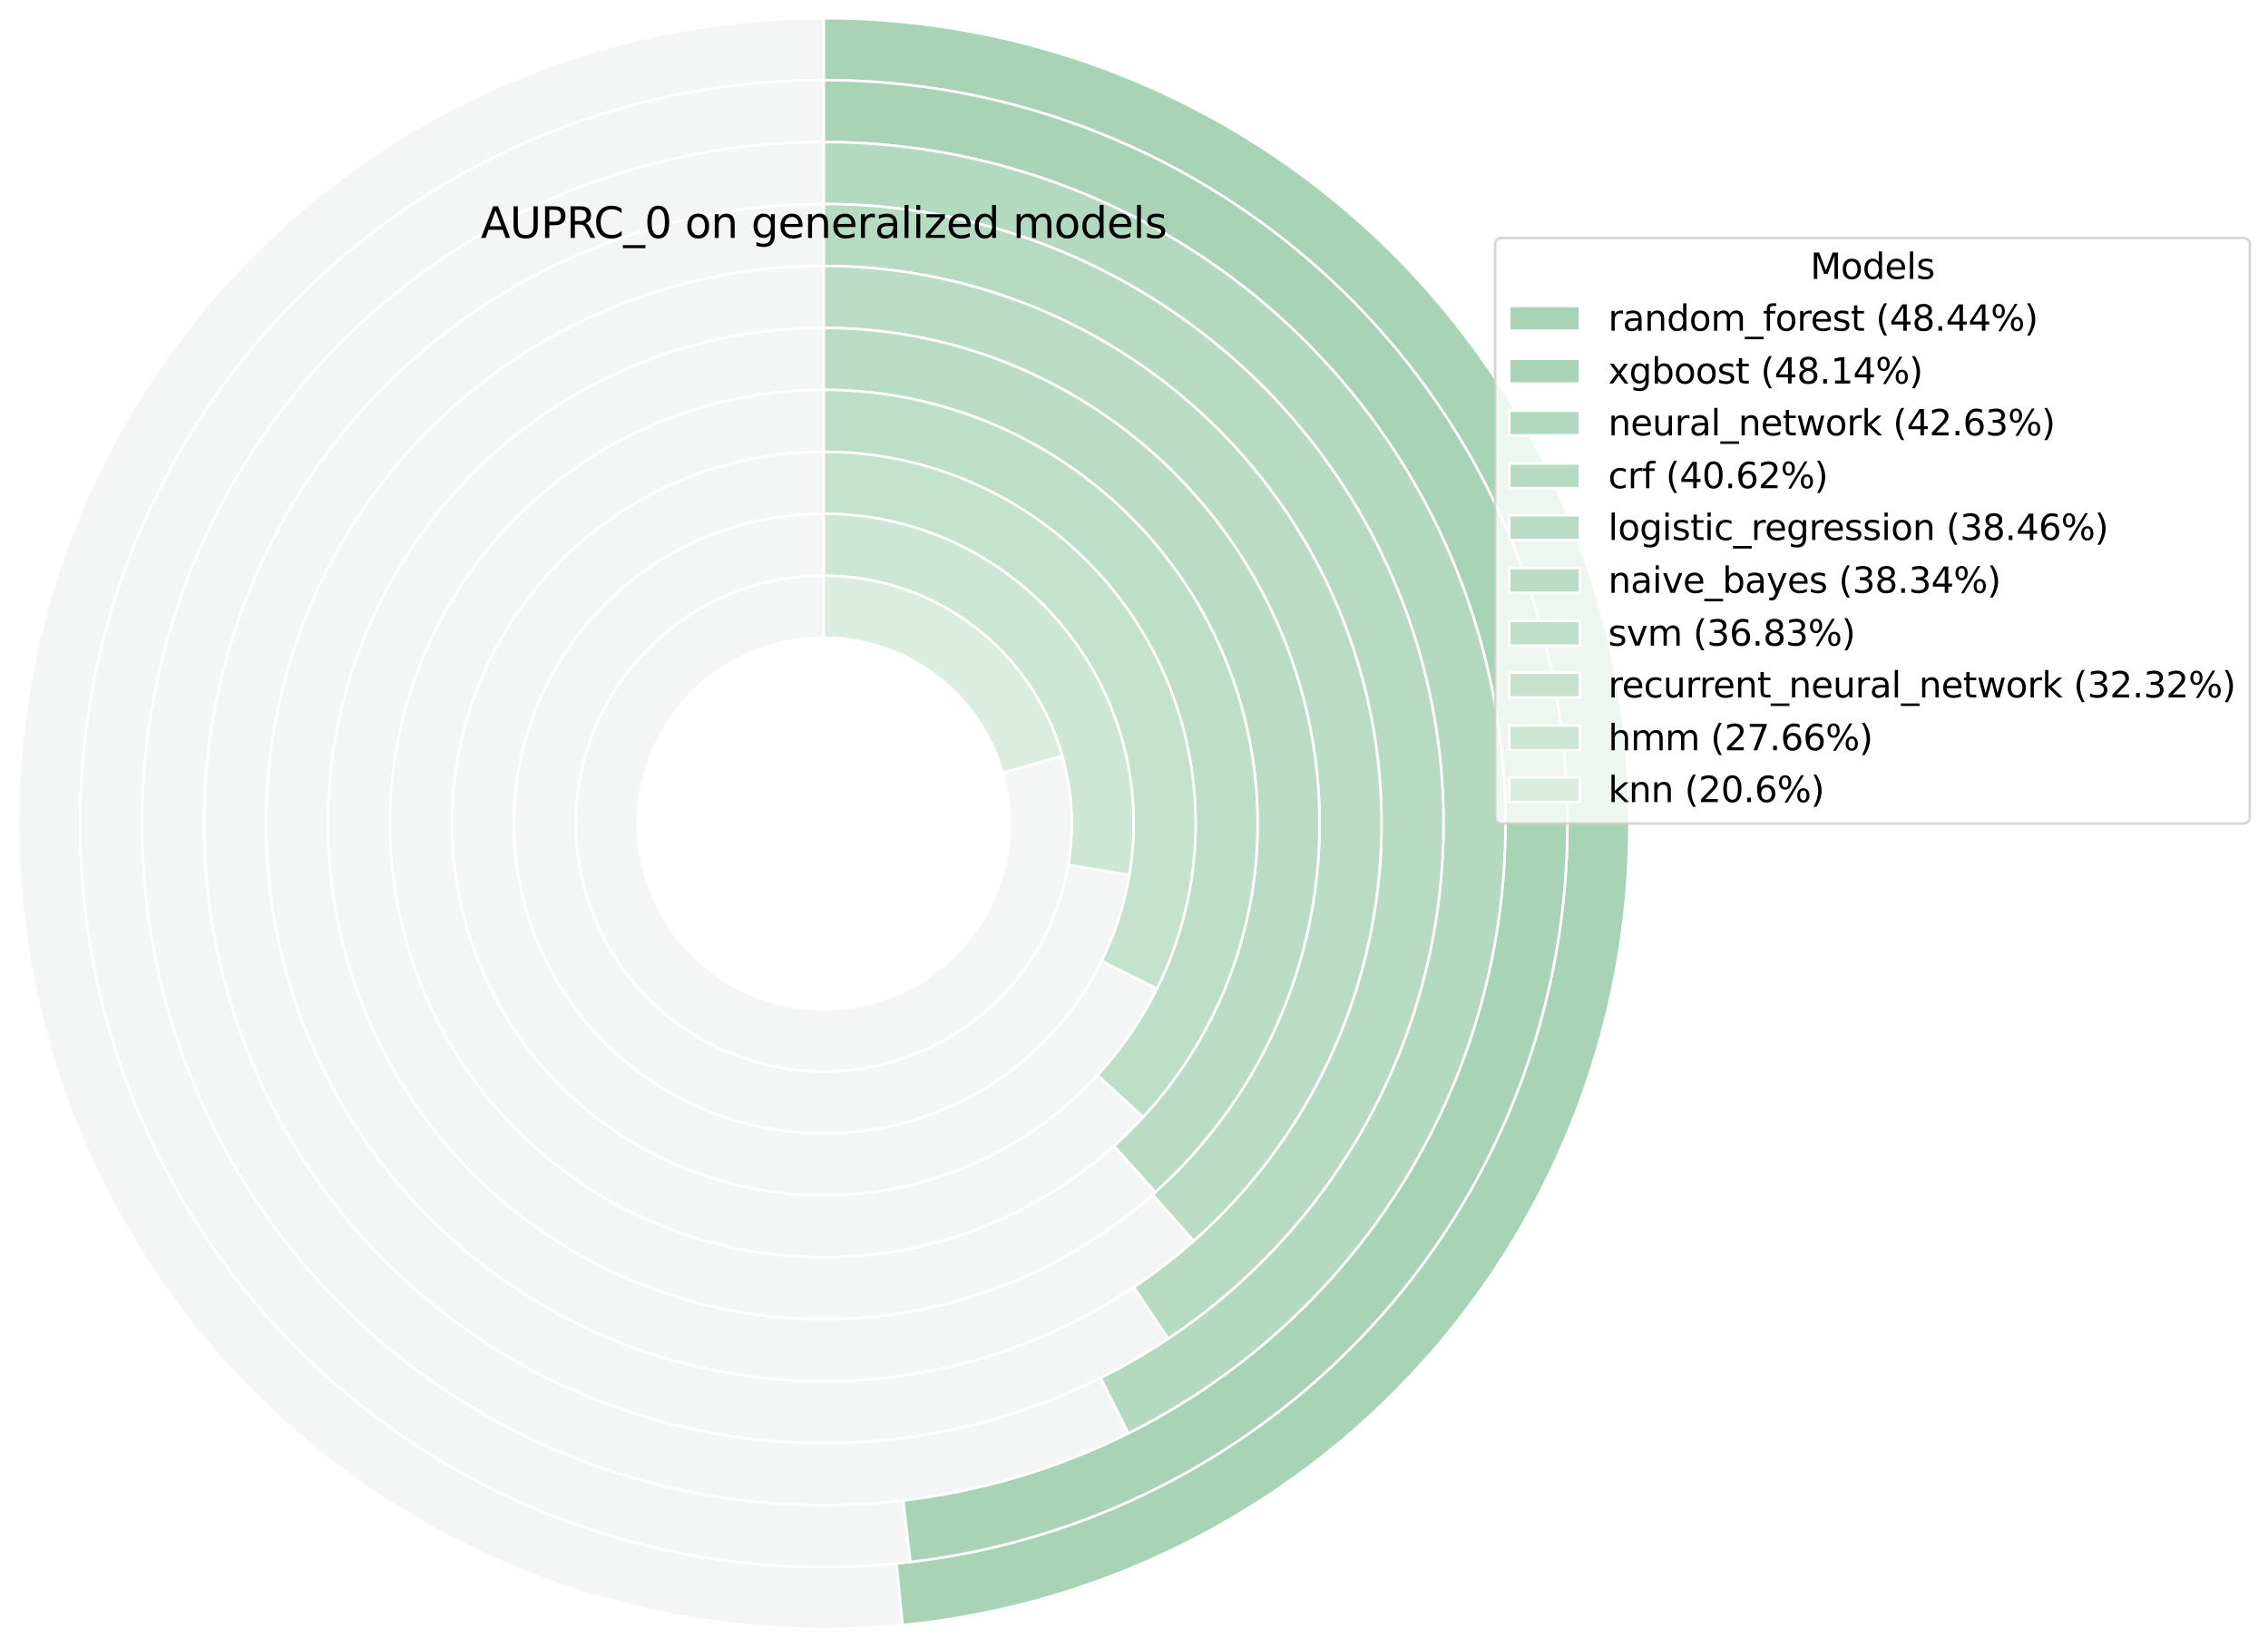 <?xml version="1.0" encoding="utf-8" standalone="no"?>
<!DOCTYPE svg PUBLIC "-//W3C//DTD SVG 1.1//EN"
  "http://www.w3.org/Graphics/SVG/1.1/DTD/svg11.dtd">
<svg xmlns:xlink="http://www.w3.org/1999/xlink" width="898.989pt" height="653.069pt" viewBox="0 0 898.989 653.069" xmlns="http://www.w3.org/2000/svg" version="1.1">
 <defs>
  <style type="text/css">*{stroke-linejoin: round; stroke-linecap: butt}</style>
 </defs>
 <g id="figure_1">
  <g id="patch_1">
   <path d="M 0 653.069 
L 898.989 653.069 
L 898.989 0 
L 0 0 
z
" style="fill: #ffffff"/>
  </g>
  <g id="axes_1">
   <g id="patch_2">
    <path d="M 326.534 7.2 
C 283.283 7.2 240.478 15.987 200.725 33.027 
C 160.971 50.067 125.091 75.008 95.266 106.331 
C 65.441 137.655 42.288 174.714 27.216 215.255 
C 12.144 255.795 5.465 298.979 7.583 342.178 
C 9.702 385.378 20.576 427.7 39.543 466.572 
C 58.51 505.443 85.178 540.058 117.925 568.313 
C 150.673 596.567 188.821 617.877 230.052 630.945 
C 271.282 644.012 314.741 648.569 357.785 644.336 
L 355.381 619.89 
C 315.648 623.797 275.532 619.591 237.473 607.528 
C 199.415 595.466 164.2 575.796 133.972 549.714 
C 103.744 523.633 79.127 491.68 61.619 455.799 
C 44.111 419.918 34.074 380.852 32.118 340.975 
C 30.162 301.098 36.328 261.237 50.241 223.815 
C 64.153 186.393 85.525 152.184 113.056 123.27 
C 140.587 94.356 173.707 71.334 210.403 55.605 
C 247.098 39.875 286.61 31.764 326.534 31.764 
z
" style="fill: #f4f5f5; stroke: #ffffff; stroke-linejoin: miter"/>
   </g>
   <g id="patch_3">
    <path d="M 357.785 644.336 
C 439.348 636.316 514.773 597.196 568.313 535.143 
C 621.852 473.091 649.5 392.749 645.485 310.89 
C 641.47 229.032 606.092 151.781 546.737 95.266 
C 487.383 38.751 408.491 7.2 326.534 7.2 
L 326.534 31.764 
C 402.187 31.764 475.01 60.888 529.799 113.056 
C 584.588 165.223 617.245 236.532 620.951 312.094 
C 624.657 387.655 599.135 461.818 549.714 519.097 
C 500.293 576.375 430.67 612.486 355.381 619.89 
z
" style="fill: #a8d3b5; stroke: #ffffff; stroke-linejoin: miter"/>
   </g>
   <g id="patch_4">
    <path d="M 326.534 31.764 
C 286.376 31.764 246.638 39.971 209.765 55.879 
C 172.891 71.787 139.655 95.064 112.1 124.278 
C 84.546 153.492 63.249 188.031 49.522 225.77 
C 35.794 263.51 29.922 303.659 32.267 343.749 
C 34.613 383.839 45.126 423.03 63.16 458.911 
C 81.195 494.792 106.373 526.613 137.146 552.414 
C 167.92 578.216 203.643 597.459 242.12 608.959 
C 280.596 620.459 321.02 623.976 360.905 619.294 
L 358.041 594.897 
C 321.48 599.19 284.425 595.966 249.154 585.424 
C 213.884 574.882 181.137 557.242 152.929 533.591 
C 124.72 509.939 101.64 480.771 85.108 447.88 
C 68.577 414.989 58.939 379.064 56.79 342.315 
C 54.64 305.565 60.022 268.762 72.606 234.167 
C 85.19 199.573 104.711 167.912 129.97 141.133 
C 155.228 114.354 185.695 93.016 219.495 78.434 
C 253.296 63.851 289.722 56.328 326.534 56.328 
z
" style="fill: #f4f5f5; stroke: #ffffff; stroke-linejoin: miter"/>
   </g>
   <g id="patch_5">
    <path d="M 360.905 619.294 
C 435.565 610.529 504.116 573.527 552.414 515.922 
C 600.712 458.318 625.192 384.365 620.802 309.32 
C 616.411 234.275 583.476 163.68 528.791 112.1 
C 474.105 60.521 401.708 31.764 326.534 31.764 
L 326.534 56.328 
C 395.443 56.328 461.807 82.688 511.936 129.97 
C 562.064 177.252 592.255 241.963 596.279 310.754 
C 600.304 379.545 577.864 447.336 533.591 500.14 
C 489.317 552.944 426.479 586.862 358.041 594.897 
z
" style="fill: #a8d3b5; stroke: #ffffff; stroke-linejoin: miter"/>
   </g>
   <g id="patch_6">
    <path d="M 326.534 56.328 
C 285.78 56.328 245.549 65.549 208.862 83.297 
C 172.176 101.045 139.975 126.865 114.679 158.819 
C 89.383 190.772 71.641 228.038 62.785 267.819 
C 53.929 307.599 54.187 348.872 63.539 388.539 
C 72.891 428.206 91.097 465.248 116.79 496.883 
C 142.483 528.518 175.003 553.934 211.909 571.223 
C 248.814 588.511 289.157 597.228 329.909 596.719 
C 370.66 596.21 410.773 586.489 447.235 568.284 
L 436.262 546.306 
C 403.115 562.856 366.648 571.694 329.602 572.157 
C 292.555 572.62 255.88 564.695 222.329 548.978 
C 188.779 533.261 159.215 510.156 135.858 481.397 
C 112.5 452.637 95.949 418.963 87.447 382.902 
C 78.946 346.842 78.711 309.32 86.762 273.156 
C 94.813 236.992 110.942 203.114 133.939 174.065 
C 156.935 145.017 186.208 121.544 219.56 105.409 
C 252.911 89.275 289.485 80.893 326.534 80.893 
z
" style="fill: #f4f5f5; stroke: #ffffff; stroke-linejoin: miter"/>
   </g>
   <g id="patch_7">
    <path d="M 447.235 568.284 
C 501.695 541.093 545.4 496.282 571.223 441.16 
C 597.045 386.038 603.498 323.776 589.53 264.53 
C 575.562 205.284 541.976 152.461 494.25 114.679 
C 446.525 76.897 387.405 56.328 326.534 56.328 
L 326.534 80.893 
C 381.871 80.893 435.617 99.591 479.003 133.939 
C 522.39 168.286 552.923 216.306 565.621 270.166 
C 578.32 324.026 572.453 380.629 548.978 430.739 
C 525.504 480.85 485.771 521.588 436.262 546.306 
z
" style="fill: #b3d9be; stroke: #ffffff; stroke-linejoin: miter"/>
   </g>
   <g id="patch_8">
    <path d="M 326.534 80.893 
C 288.176 80.893 250.345 89.878 216.082 107.125 
C 181.82 124.373 152.069 149.409 129.222 180.221 
C 106.374 211.033 91.057 246.773 84.504 284.568 
C 77.951 322.362 80.34 361.172 91.481 397.877 
C 102.622 434.583 122.207 468.173 148.662 495.949 
C 175.118 523.725 207.715 544.922 243.835 557.837 
C 279.954 570.751 318.602 575.027 356.671 570.321 
C 394.74 565.615 431.182 552.056 463.07 530.735 
L 449.416 510.315 
C 420.718 529.504 387.919 541.707 353.657 545.942 
C 319.395 550.177 284.612 546.329 252.105 534.706 
C 219.597 523.084 190.259 504.006 166.449 479.008 
C 142.64 454.009 125.013 423.778 114.986 390.743 
C 104.96 357.708 102.809 322.78 108.707 288.764 
C 114.605 254.749 128.39 222.583 148.953 194.853 
C 169.516 167.122 196.292 144.589 227.128 129.066 
C 257.964 113.543 292.011 105.457 326.534 105.457 
z
" style="fill: #f4f5f5; stroke: #ffffff; stroke-linejoin: miter"/>
   </g>
   <g id="patch_9">
    <path d="M 463.07 530.735 
C 506.865 501.452 540.1 458.842 557.837 409.234 
C 575.573 359.626 576.889 305.604 561.588 255.191 
C 546.287 204.779 515.166 160.602 472.848 129.222 
C 430.529 97.841 379.218 80.893 326.534 80.893 
L 326.534 105.457 
C 373.95 105.457 420.13 120.711 458.216 148.953 
C 496.303 177.195 524.311 216.954 538.082 262.326 
C 551.853 307.697 550.669 356.317 534.706 400.964 
C 518.743 445.611 488.832 483.96 449.416 510.315 
z
" style="fill: #b6dbc1; stroke: #ffffff; stroke-linejoin: miter"/>
   </g>
   <g id="patch_10">
    <path d="M 326.534 105.457 
C 290.744 105.457 255.483 114.148 223.792 130.781 
C 192.101 147.414 164.919 171.497 144.588 200.952 
C 124.257 230.408 111.38 264.365 107.068 299.894 
C 102.755 335.424 107.134 371.475 119.827 404.94 
C 132.52 438.404 153.152 468.29 179.943 492.022 
C 206.734 515.754 238.891 532.629 273.643 541.192 
C 308.394 549.755 344.71 549.752 379.46 541.183 
C 414.21 532.615 446.365 515.735 473.152 491.999 
L 456.861 473.614 
C 433.05 494.713 404.468 509.717 373.579 517.334 
C 342.691 524.95 310.409 524.952 279.519 517.341 
C 248.63 509.73 220.045 494.73 196.231 473.635 
C 172.416 452.54 154.077 425.974 142.794 396.228 
C 131.512 366.482 127.619 334.436 131.453 302.854 
C 135.286 271.272 146.733 241.089 164.804 214.906 
C 182.876 188.723 207.038 167.316 235.208 152.531 
C 263.377 137.746 294.721 130.021 326.534 130.021 
z
" style="fill: #f4f5f5; stroke: #ffffff; stroke-linejoin: miter"/>
   </g>
   <g id="patch_11">
    <path d="M 473.152 491.999 
C 506.724 462.251 530.46 422.979 541.192 379.426 
C 551.923 335.873 549.15 290.069 533.242 248.129 
C 517.334 206.189 489.032 170.068 452.116 144.588 
C 415.2 119.108 371.39 105.457 326.534 105.457 
L 326.534 130.021 
C 366.406 130.021 405.349 142.155 438.163 164.804 
C 470.977 187.453 496.134 219.561 510.274 256.841 
C 524.415 294.121 526.88 334.836 517.341 373.549 
C 507.802 412.263 486.703 447.172 456.861 473.614 
z
" style="fill: #badcc4; stroke: #ffffff; stroke-linejoin: miter"/>
   </g>
   <g id="patch_12">
    <path d="M 326.534 130.021 
C 294.658 130.021 263.255 137.777 235.044 152.618 
C 206.833 167.458 182.652 188.943 164.594 215.211 
C 146.536 241.479 135.138 271.751 131.387 303.406 
C 127.635 335.061 131.641 367.158 143.059 396.92 
C 154.476 426.682 172.965 453.223 196.925 474.247 
C 220.886 495.271 249.606 510.153 280.599 517.604 
C 311.593 525.055 343.938 524.854 374.837 517.019 
C 405.736 509.184 434.269 493.947 457.966 472.627 
L 441.537 454.366 
C 420.802 473.02 395.835 486.353 368.799 493.208 
C 341.763 500.064 313.46 500.24 286.341 493.72 
C 259.222 487.2 234.092 474.179 213.126 455.783 
C 192.161 437.387 175.983 414.163 165.993 388.122 
C 156.003 362.08 152.497 333.995 155.78 306.297 
C 159.063 278.599 169.036 252.111 184.837 229.126 
C 200.637 206.142 221.796 187.343 246.48 174.357 
C 271.165 161.372 298.642 154.585 326.534 154.585 
z
" style="fill: #f4f5f5; stroke: #ffffff; stroke-linejoin: miter"/>
   </g>
   <g id="patch_13">
    <path d="M 457.966 472.627 
C 487.514 446.045 508.313 411.114 517.604 372.47 
C 526.894 333.825 524.246 293.257 510.01 256.149 
C 495.775 219.04 470.611 187.11 437.858 164.594 
C 405.105 142.079 366.28 130.021 326.534 130.021 
L 326.534 154.585 
C 361.312 154.585 395.284 165.136 423.942 184.837 
C 452.601 204.538 474.62 232.477 487.076 264.947 
C 499.532 297.417 501.849 332.914 493.72 366.728 
C 485.591 400.541 467.392 431.106 441.537 454.366 
z
" style="fill: #badcc4; stroke: #ffffff; stroke-linejoin: miter"/>
   </g>
   <g id="patch_14">
    <path d="M 326.534 154.585 
C 297.953 154.585 269.817 161.711 244.681 175.317 
C 219.546 188.923 198.195 208.584 182.566 232.514 
C 166.938 256.445 157.52 283.899 155.168 312.384 
C 152.816 340.869 157.603 369.495 169.094 395.666 
C 180.585 421.836 198.422 444.732 220.985 462.277 
C 243.549 479.821 270.135 491.466 298.329 496.155 
C 326.524 500.843 355.447 498.428 382.474 489.13 
C 409.501 479.831 433.788 463.939 453.13 442.896 
L 435.045 426.273 
C 418.466 444.31 397.649 457.932 374.483 465.902 
C 351.317 473.872 326.525 475.942 302.359 471.923 
C 278.192 467.905 255.404 457.923 236.064 442.885 
C 216.724 427.847 201.435 408.221 191.586 385.79 
C 181.736 363.358 177.633 338.821 179.649 314.405 
C 181.665 289.99 189.738 266.458 203.133 245.946 
C 216.529 225.434 234.83 208.582 256.375 196.92 
C 277.919 185.258 302.036 179.149 326.534 179.149 
z
" style="fill: #f4f5f5; stroke: #ffffff; stroke-linejoin: miter"/>
   </g>
   <g id="patch_15">
    <path d="M 453.13 442.896 
C 475.725 418.314 490.678 387.676 496.155 354.74 
C 501.631 321.803 497.398 287.974 483.975 257.403 
C 470.551 226.832 448.509 200.823 420.554 182.566 
C 392.599 164.31 359.923 154.585 326.534 154.585 
L 326.534 179.149 
C 355.153 179.149 383.161 187.485 407.123 203.133 
C 431.084 218.782 449.977 241.075 461.483 267.279 
C 472.989 293.483 476.618 322.479 471.923 350.71 
C 467.229 378.941 454.412 405.203 435.045 426.273 
z
" style="fill: #bddec7; stroke: #ffffff; stroke-linejoin: miter"/>
   </g>
   <g id="patch_16">
    <path d="M 326.534 179.149 
C 300.267 179.149 274.471 186.171 251.828 199.486 
C 229.185 212.8 210.508 231.928 197.738 254.883 
C 184.968 277.837 178.564 303.793 179.191 330.053 
C 179.818 356.313 187.454 381.934 201.305 404.252 
C 215.156 426.571 234.725 444.786 257.978 457.004 
C 281.231 469.223 307.332 475.005 333.57 473.752 
C 359.807 472.498 385.238 464.252 407.22 449.872 
C 429.201 435.492 446.944 415.494 458.604 391.956 
L 436.592 381.053 
C 426.876 400.667 412.09 417.333 393.772 429.316 
C 375.454 441.299 354.262 448.17 332.397 449.215 
C 310.533 450.26 288.781 445.441 269.404 435.259 
C 250.027 425.077 233.719 409.898 222.177 391.299 
C 210.634 372.701 204.271 351.35 203.748 329.467 
C 203.226 307.583 208.563 285.953 219.204 266.825 
C 229.846 247.696 245.41 231.756 264.279 220.66 
C 283.148 209.565 304.645 203.713 326.534 203.713 
z
" style="fill: #f4f5f5; stroke: #ffffff; stroke-linejoin: miter"/>
   </g>
   <g id="patch_17">
    <path d="M 458.604 391.956 
C 469.734 369.487 474.948 344.545 473.751 319.499 
C 472.555 294.453 464.986 270.122 451.763 248.816 
C 438.541 227.511 420.098 209.929 398.186 197.738 
C 376.274 185.548 351.609 179.149 326.534 179.149 
L 326.534 203.713 
C 347.43 203.713 367.984 209.046 386.244 219.204 
C 404.504 229.363 419.873 244.015 430.892 261.769 
C 441.91 279.524 448.218 299.8 449.215 320.672 
C 450.213 341.543 445.867 362.329 436.592 381.053 
z
" style="fill: #c5e2cd; stroke: #ffffff; stroke-linejoin: miter"/>
   </g>
   <g id="patch_18">
    <path d="M 326.534 203.713 
C 303.119 203.713 280.184 210.41 260.447 223.009 
C 240.71 235.609 224.982 253.594 215.125 274.834 
C 205.268 296.074 201.688 319.697 204.809 342.904 
C 207.93 366.11 217.623 387.948 232.741 405.83 
C 247.858 423.711 267.779 436.902 290.144 443.84 
C 312.508 450.778 336.397 451.178 358.981 444.992 
C 381.565 438.806 401.915 426.289 417.623 408.923 
C 433.33 391.557 443.749 370.056 447.644 346.966 
L 423.422 342.88 
C 420.306 361.352 411.971 378.552 399.405 392.445 
C 386.839 406.338 370.559 416.352 352.491 421.301 
C 334.424 426.249 315.313 425.929 297.422 420.379 
C 279.53 414.829 263.594 404.276 251.5 389.971 
C 239.405 375.665 231.651 358.195 229.154 339.63 
C 226.658 321.064 229.522 302.166 237.407 285.174 
C 245.292 268.182 257.875 253.794 273.664 243.714 
C 289.454 233.635 307.802 228.278 326.534 228.278 
z
" style="fill: #f4f5f5; stroke: #ffffff; stroke-linejoin: miter"/>
   </g>
   <g id="patch_19">
    <path d="M 447.644 346.966 
C 450.615 329.358 449.71 311.311 444.992 294.088 
C 440.275 276.865 431.857 260.876 420.328 247.239 
C 408.799 233.602 394.433 222.642 378.235 215.125 
C 362.036 207.608 344.392 203.713 326.534 203.713 
L 326.534 228.278 
C 340.82 228.278 354.936 231.393 367.895 237.407 
C 380.853 243.42 392.346 252.188 401.569 263.098 
C 410.793 274.008 417.526 286.799 421.301 300.577 
C 425.075 314.356 425.799 328.793 423.422 342.88 
z
" style="fill: #cee6d5; stroke: #ffffff; stroke-linejoin: miter"/>
   </g>
   <g id="patch_20">
    <path d="M 326.534 228.278 
C 316.301 228.278 306.131 229.876 296.392 233.015 
C 286.652 236.155 277.463 240.796 269.156 246.772 
C 260.849 252.747 253.526 259.984 247.453 268.22 
C 241.38 276.456 236.631 285.59 233.377 295.292 
C 230.123 304.994 228.405 315.145 228.284 325.377 
C 228.164 335.609 229.643 345.798 232.667 355.573 
C 235.691 365.349 240.224 374.593 246.101 382.969 
C 251.979 391.346 259.129 398.753 267.293 404.923 
C 275.456 411.093 284.534 415.949 294.197 419.317 
C 303.86 422.685 313.989 424.523 324.219 424.764 
C 334.45 425.005 344.655 423.646 354.465 420.738 
C 364.276 417.829 373.573 413.405 382.018 407.627 
C 390.463 401.848 397.954 394.786 404.22 386.696 
C 410.485 378.605 415.448 369.585 418.93 359.963 
C 422.411 350.34 424.368 340.233 424.73 330.006 
C 425.091 319.78 423.853 309.559 421.06 299.715 
L 397.429 306.42 
C 399.523 313.803 400.452 321.468 400.181 329.138 
C 399.91 336.808 398.442 344.389 395.831 351.606 
C 393.22 358.823 389.497 365.587 384.798 371.655 
C 380.099 377.723 374.481 383.02 368.147 387.354 
C 361.813 391.687 354.841 395.005 347.483 397.187 
C 340.125 399.368 332.471 400.387 324.798 400.206 
C 317.126 400.026 309.528 398.647 302.281 396.122 
C 295.034 393.596 288.226 389.953 282.103 385.326 
C 275.98 380.699 270.618 375.143 266.21 368.861 
C 261.802 362.578 258.402 355.645 256.134 348.314 
C 253.866 340.982 252.757 333.34 252.847 325.666 
C 252.937 317.992 254.226 310.379 256.666 303.103 
C 259.107 295.826 262.669 288.976 267.224 282.799 
C 271.778 276.622 277.27 271.194 283.5 266.712 
C 289.731 262.231 296.623 258.75 303.927 256.395 
C 311.232 254.041 318.86 252.842 326.534 252.842 
z
" style="fill: #f4f5f5; stroke: #ffffff; stroke-linejoin: miter"/>
   </g>
   <g id="patch_21">
    <path d="M 421.06 299.715 
C 415.225 279.147 402.833 261.036 385.776 248.146 
C 368.72 235.255 347.914 228.278 326.534 228.278 
L 326.534 252.842 
C 342.569 252.842 358.174 258.075 370.966 267.743 
C 383.758 277.411 393.052 290.994 397.429 306.42 
z
" style="fill: #dbede0; stroke: #ffffff; stroke-linejoin: miter"/>
   </g>
   <g id="matplotlib.axis_1"/>
   <g id="matplotlib.axis_2"/>
   <g id="text_1">
    <!-- AUPRC_0 on generalized models -->
    <g transform="translate(190.573 94.339) scale(0.168 -0.168)">
     <defs>
      <path id="DejaVuSans-41" d="M 2188 4044 
L 1331 1722 
L 3047 1722 
L 2188 4044 
z
M 1831 4666 
L 2547 4666 
L 4325 0 
L 3669 0 
L 3244 1197 
L 1141 1197 
L 716 0 
L 50 0 
L 1831 4666 
z
" transform="scale(0.016)"/>
      <path id="DejaVuSans-55" d="M 556 4666 
L 1191 4666 
L 1191 1831 
Q 1191 1081 1462 751 
Q 1734 422 2344 422 
Q 2950 422 3222 751 
Q 3494 1081 3494 1831 
L 3494 4666 
L 4128 4666 
L 4128 1753 
Q 4128 841 3676 375 
Q 3225 -91 2344 -91 
Q 1459 -91 1007 375 
Q 556 841 556 1753 
L 556 4666 
z
" transform="scale(0.016)"/>
      <path id="DejaVuSans-50" d="M 1259 4147 
L 1259 2394 
L 2053 2394 
Q 2494 2394 2734 2622 
Q 2975 2850 2975 3272 
Q 2975 3691 2734 3919 
Q 2494 4147 2053 4147 
L 1259 4147 
z
M 628 4666 
L 2053 4666 
Q 2838 4666 3239 4311 
Q 3641 3956 3641 3272 
Q 3641 2581 3239 2228 
Q 2838 1875 2053 1875 
L 1259 1875 
L 1259 0 
L 628 0 
L 628 4666 
z
" transform="scale(0.016)"/>
      <path id="DejaVuSans-52" d="M 2841 2188 
Q 3044 2119 3236 1894 
Q 3428 1669 3622 1275 
L 4263 0 
L 3584 0 
L 2988 1197 
Q 2756 1666 2539 1819 
Q 2322 1972 1947 1972 
L 1259 1972 
L 1259 0 
L 628 0 
L 628 4666 
L 2053 4666 
Q 2853 4666 3247 4331 
Q 3641 3997 3641 3322 
Q 3641 2881 3436 2590 
Q 3231 2300 2841 2188 
z
M 1259 4147 
L 1259 2491 
L 2053 2491 
Q 2509 2491 2742 2702 
Q 2975 2913 2975 3322 
Q 2975 3731 2742 3939 
Q 2509 4147 2053 4147 
L 1259 4147 
z
" transform="scale(0.016)"/>
      <path id="DejaVuSans-43" d="M 4122 4306 
L 4122 3641 
Q 3803 3938 3442 4084 
Q 3081 4231 2675 4231 
Q 1875 4231 1450 3742 
Q 1025 3253 1025 2328 
Q 1025 1406 1450 917 
Q 1875 428 2675 428 
Q 3081 428 3442 575 
Q 3803 722 4122 1019 
L 4122 359 
Q 3791 134 3420 21 
Q 3050 -91 2638 -91 
Q 1578 -91 968 557 
Q 359 1206 359 2328 
Q 359 3453 968 4101 
Q 1578 4750 2638 4750 
Q 3056 4750 3426 4639 
Q 3797 4528 4122 4306 
z
" transform="scale(0.016)"/>
      <path id="DejaVuSans-5f" d="M 3263 -1063 
L 3263 -1509 
L -63 -1509 
L -63 -1063 
L 3263 -1063 
z
" transform="scale(0.016)"/>
      <path id="DejaVuSans-30" d="M 2034 4250 
Q 1547 4250 1301 3770 
Q 1056 3291 1056 2328 
Q 1056 1369 1301 889 
Q 1547 409 2034 409 
Q 2525 409 2770 889 
Q 3016 1369 3016 2328 
Q 3016 3291 2770 3770 
Q 2525 4250 2034 4250 
z
M 2034 4750 
Q 2819 4750 3233 4129 
Q 3647 3509 3647 2328 
Q 3647 1150 3233 529 
Q 2819 -91 2034 -91 
Q 1250 -91 836 529 
Q 422 1150 422 2328 
Q 422 3509 836 4129 
Q 1250 4750 2034 4750 
z
" transform="scale(0.016)"/>
      <path id="DejaVuSans-20" transform="scale(0.016)"/>
      <path id="DejaVuSans-6f" d="M 1959 3097 
Q 1497 3097 1228 2736 
Q 959 2375 959 1747 
Q 959 1119 1226 758 
Q 1494 397 1959 397 
Q 2419 397 2687 759 
Q 2956 1122 2956 1747 
Q 2956 2369 2687 2733 
Q 2419 3097 1959 3097 
z
M 1959 3584 
Q 2709 3584 3137 3096 
Q 3566 2609 3566 1747 
Q 3566 888 3137 398 
Q 2709 -91 1959 -91 
Q 1206 -91 779 398 
Q 353 888 353 1747 
Q 353 2609 779 3096 
Q 1206 3584 1959 3584 
z
" transform="scale(0.016)"/>
      <path id="DejaVuSans-6e" d="M 3513 2113 
L 3513 0 
L 2938 0 
L 2938 2094 
Q 2938 2591 2744 2837 
Q 2550 3084 2163 3084 
Q 1697 3084 1428 2787 
Q 1159 2491 1159 1978 
L 1159 0 
L 581 0 
L 581 3500 
L 1159 3500 
L 1159 2956 
Q 1366 3272 1645 3428 
Q 1925 3584 2291 3584 
Q 2894 3584 3203 3211 
Q 3513 2838 3513 2113 
z
" transform="scale(0.016)"/>
      <path id="DejaVuSans-67" d="M 2906 1791 
Q 2906 2416 2648 2759 
Q 2391 3103 1925 3103 
Q 1463 3103 1205 2759 
Q 947 2416 947 1791 
Q 947 1169 1205 825 
Q 1463 481 1925 481 
Q 2391 481 2648 825 
Q 2906 1169 2906 1791 
z
M 3481 434 
Q 3481 -459 3084 -895 
Q 2688 -1331 1869 -1331 
Q 1566 -1331 1297 -1286 
Q 1028 -1241 775 -1147 
L 775 -588 
Q 1028 -725 1275 -790 
Q 1522 -856 1778 -856 
Q 2344 -856 2625 -561 
Q 2906 -266 2906 331 
L 2906 616 
Q 2728 306 2450 153 
Q 2172 0 1784 0 
Q 1141 0 747 490 
Q 353 981 353 1791 
Q 353 2603 747 3093 
Q 1141 3584 1784 3584 
Q 2172 3584 2450 3431 
Q 2728 3278 2906 2969 
L 2906 3500 
L 3481 3500 
L 3481 434 
z
" transform="scale(0.016)"/>
      <path id="DejaVuSans-65" d="M 3597 1894 
L 3597 1613 
L 953 1613 
Q 991 1019 1311 708 
Q 1631 397 2203 397 
Q 2534 397 2845 478 
Q 3156 559 3463 722 
L 3463 178 
Q 3153 47 2828 -22 
Q 2503 -91 2169 -91 
Q 1331 -91 842 396 
Q 353 884 353 1716 
Q 353 2575 817 3079 
Q 1281 3584 2069 3584 
Q 2775 3584 3186 3129 
Q 3597 2675 3597 1894 
z
M 3022 2063 
Q 3016 2534 2758 2815 
Q 2500 3097 2075 3097 
Q 1594 3097 1305 2825 
Q 1016 2553 972 2059 
L 3022 2063 
z
" transform="scale(0.016)"/>
      <path id="DejaVuSans-72" d="M 2631 2963 
Q 2534 3019 2420 3045 
Q 2306 3072 2169 3072 
Q 1681 3072 1420 2755 
Q 1159 2438 1159 1844 
L 1159 0 
L 581 0 
L 581 3500 
L 1159 3500 
L 1159 2956 
Q 1341 3275 1631 3429 
Q 1922 3584 2338 3584 
Q 2397 3584 2469 3576 
Q 2541 3569 2628 3553 
L 2631 2963 
z
" transform="scale(0.016)"/>
      <path id="DejaVuSans-61" d="M 2194 1759 
Q 1497 1759 1228 1600 
Q 959 1441 959 1056 
Q 959 750 1161 570 
Q 1363 391 1709 391 
Q 2188 391 2477 730 
Q 2766 1069 2766 1631 
L 2766 1759 
L 2194 1759 
z
M 3341 1997 
L 3341 0 
L 2766 0 
L 2766 531 
Q 2569 213 2275 61 
Q 1981 -91 1556 -91 
Q 1019 -91 701 211 
Q 384 513 384 1019 
Q 384 1609 779 1909 
Q 1175 2209 1959 2209 
L 2766 2209 
L 2766 2266 
Q 2766 2663 2505 2880 
Q 2244 3097 1772 3097 
Q 1472 3097 1187 3025 
Q 903 2953 641 2809 
L 641 3341 
Q 956 3463 1253 3523 
Q 1550 3584 1831 3584 
Q 2591 3584 2966 3190 
Q 3341 2797 3341 1997 
z
" transform="scale(0.016)"/>
      <path id="DejaVuSans-6c" d="M 603 4863 
L 1178 4863 
L 1178 0 
L 603 0 
L 603 4863 
z
" transform="scale(0.016)"/>
      <path id="DejaVuSans-69" d="M 603 3500 
L 1178 3500 
L 1178 0 
L 603 0 
L 603 3500 
z
M 603 4863 
L 1178 4863 
L 1178 4134 
L 603 4134 
L 603 4863 
z
" transform="scale(0.016)"/>
      <path id="DejaVuSans-7a" d="M 353 3500 
L 3084 3500 
L 3084 2975 
L 922 459 
L 3084 459 
L 3084 0 
L 275 0 
L 275 525 
L 2438 3041 
L 353 3041 
L 353 3500 
z
" transform="scale(0.016)"/>
      <path id="DejaVuSans-64" d="M 2906 2969 
L 2906 4863 
L 3481 4863 
L 3481 0 
L 2906 0 
L 2906 525 
Q 2725 213 2448 61 
Q 2172 -91 1784 -91 
Q 1150 -91 751 415 
Q 353 922 353 1747 
Q 353 2572 751 3078 
Q 1150 3584 1784 3584 
Q 2172 3584 2448 3432 
Q 2725 3281 2906 2969 
z
M 947 1747 
Q 947 1113 1208 752 
Q 1469 391 1925 391 
Q 2381 391 2643 752 
Q 2906 1113 2906 1747 
Q 2906 2381 2643 2742 
Q 2381 3103 1925 3103 
Q 1469 3103 1208 2742 
Q 947 2381 947 1747 
z
" transform="scale(0.016)"/>
      <path id="DejaVuSans-6d" d="M 3328 2828 
Q 3544 3216 3844 3400 
Q 4144 3584 4550 3584 
Q 5097 3584 5394 3201 
Q 5691 2819 5691 2113 
L 5691 0 
L 5113 0 
L 5113 2094 
Q 5113 2597 4934 2840 
Q 4756 3084 4391 3084 
Q 3944 3084 3684 2787 
Q 3425 2491 3425 1978 
L 3425 0 
L 2847 0 
L 2847 2094 
Q 2847 2600 2669 2842 
Q 2491 3084 2119 3084 
Q 1678 3084 1418 2786 
Q 1159 2488 1159 1978 
L 1159 0 
L 581 0 
L 581 3500 
L 1159 3500 
L 1159 2956 
Q 1356 3278 1631 3431 
Q 1906 3584 2284 3584 
Q 2666 3584 2933 3390 
Q 3200 3197 3328 2828 
z
" transform="scale(0.016)"/>
      <path id="DejaVuSans-73" d="M 2834 3397 
L 2834 2853 
Q 2591 2978 2328 3040 
Q 2066 3103 1784 3103 
Q 1356 3103 1142 2972 
Q 928 2841 928 2578 
Q 928 2378 1081 2264 
Q 1234 2150 1697 2047 
L 1894 2003 
Q 2506 1872 2764 1633 
Q 3022 1394 3022 966 
Q 3022 478 2636 193 
Q 2250 -91 1575 -91 
Q 1294 -91 989 -36 
Q 684 19 347 128 
L 347 722 
Q 666 556 975 473 
Q 1284 391 1588 391 
Q 1994 391 2212 530 
Q 2431 669 2431 922 
Q 2431 1156 2273 1281 
Q 2116 1406 1581 1522 
L 1381 1569 
Q 847 1681 609 1914 
Q 372 2147 372 2553 
Q 372 3047 722 3315 
Q 1072 3584 1716 3584 
Q 2034 3584 2315 3537 
Q 2597 3491 2834 3397 
z
" transform="scale(0.016)"/>
     </defs>
     <use xlink:href="#DejaVuSans-41"/>
     <use xlink:href="#DejaVuSans-55" x="68.408"/>
     <use xlink:href="#DejaVuSans-50" x="141.602"/>
     <use xlink:href="#DejaVuSans-52" x="201.904"/>
     <use xlink:href="#DejaVuSans-43" x="266.387"/>
     <use xlink:href="#DejaVuSans-5f" x="336.211"/>
     <use xlink:href="#DejaVuSans-30" x="386.211"/>
     <use xlink:href="#DejaVuSans-20" x="449.834"/>
     <use xlink:href="#DejaVuSans-6f" x="481.621"/>
     <use xlink:href="#DejaVuSans-6e" x="542.803"/>
     <use xlink:href="#DejaVuSans-20" x="606.182"/>
     <use xlink:href="#DejaVuSans-67" x="637.969"/>
     <use xlink:href="#DejaVuSans-65" x="701.445"/>
     <use xlink:href="#DejaVuSans-6e" x="762.969"/>
     <use xlink:href="#DejaVuSans-65" x="826.348"/>
     <use xlink:href="#DejaVuSans-72" x="887.871"/>
     <use xlink:href="#DejaVuSans-61" x="928.984"/>
     <use xlink:href="#DejaVuSans-6c" x="990.264"/>
     <use xlink:href="#DejaVuSans-69" x="1018.047"/>
     <use xlink:href="#DejaVuSans-7a" x="1045.83"/>
     <use xlink:href="#DejaVuSans-65" x="1098.32"/>
     <use xlink:href="#DejaVuSans-64" x="1159.844"/>
     <use xlink:href="#DejaVuSans-20" x="1223.32"/>
     <use xlink:href="#DejaVuSans-6d" x="1255.107"/>
     <use xlink:href="#DejaVuSans-6f" x="1352.52"/>
     <use xlink:href="#DejaVuSans-64" x="1413.701"/>
     <use xlink:href="#DejaVuSans-65" x="1477.178"/>
     <use xlink:href="#DejaVuSans-6c" x="1538.701"/>
     <use xlink:href="#DejaVuSans-73" x="1566.484"/>
    </g>
   </g>
   <g id="legend_1">
    <g id="patch_22">
     <path d="M 595.446 326.534 
L 888.989 326.534 
Q 891.789 326.534 891.789 323.734 
L 891.789 97.144 
Q 891.789 94.344 888.989 94.344 
L 595.446 94.344 
Q 592.646 94.344 592.646 97.144 
L 592.646 323.734 
Q 592.646 326.534 595.446 326.534 
z
" style="fill: #ffffff; opacity: 0.8; stroke: #cccccc; stroke-linejoin: miter"/>
    </g>
    <g id="text_2">
     <!-- Models -->
     <g transform="translate(717.553 110.582) scale(0.14 -0.14)">
      <defs>
       <path id="DejaVuSans-4d" d="M 628 4666 
L 1569 4666 
L 2759 1491 
L 3956 4666 
L 4897 4666 
L 4897 0 
L 4281 0 
L 4281 4097 
L 3078 897 
L 2444 897 
L 1241 4097 
L 1241 0 
L 628 0 
L 628 4666 
z
" transform="scale(0.016)"/>
      </defs>
      <use xlink:href="#DejaVuSans-4d"/>
      <use xlink:href="#DejaVuSans-6f" x="86.279"/>
      <use xlink:href="#DejaVuSans-64" x="147.461"/>
      <use xlink:href="#DejaVuSans-65" x="210.938"/>
      <use xlink:href="#DejaVuSans-6c" x="272.461"/>
      <use xlink:href="#DejaVuSans-73" x="300.244"/>
     </g>
    </g>
    <g id="patch_23">
     <path d="M 598.246 131.132 
L 626.246 131.132 
L 626.246 121.332 
L 598.246 121.332 
z
" style="fill: #a8d3b5; stroke: #ffffff; stroke-linejoin: miter"/>
    </g>
    <g id="text_3">
     <!-- random_forest (48.44%) -->
     <g transform="translate(637.446 131.132) scale(0.14 -0.14)">
      <defs>
       <path id="DejaVuSans-66" d="M 2375 4863 
L 2375 4384 
L 1825 4384 
Q 1516 4384 1395 4259 
Q 1275 4134 1275 3809 
L 1275 3500 
L 2222 3500 
L 2222 3053 
L 1275 3053 
L 1275 0 
L 697 0 
L 697 3053 
L 147 3053 
L 147 3500 
L 697 3500 
L 697 3744 
Q 697 4328 969 4595 
Q 1241 4863 1831 4863 
L 2375 4863 
z
" transform="scale(0.016)"/>
       <path id="DejaVuSans-74" d="M 1172 4494 
L 1172 3500 
L 2356 3500 
L 2356 3053 
L 1172 3053 
L 1172 1153 
Q 1172 725 1289 603 
Q 1406 481 1766 481 
L 2356 481 
L 2356 0 
L 1766 0 
Q 1100 0 847 248 
Q 594 497 594 1153 
L 594 3053 
L 172 3053 
L 172 3500 
L 594 3500 
L 594 4494 
L 1172 4494 
z
" transform="scale(0.016)"/>
       <path id="DejaVuSans-28" d="M 1984 4856 
Q 1566 4138 1362 3434 
Q 1159 2731 1159 2009 
Q 1159 1288 1364 580 
Q 1569 -128 1984 -844 
L 1484 -844 
Q 1016 -109 783 600 
Q 550 1309 550 2009 
Q 550 2706 781 3412 
Q 1013 4119 1484 4856 
L 1984 4856 
z
" transform="scale(0.016)"/>
       <path id="DejaVuSans-34" d="M 2419 4116 
L 825 1625 
L 2419 1625 
L 2419 4116 
z
M 2253 4666 
L 3047 4666 
L 3047 1625 
L 3713 1625 
L 3713 1100 
L 3047 1100 
L 3047 0 
L 2419 0 
L 2419 1100 
L 313 1100 
L 313 1709 
L 2253 4666 
z
" transform="scale(0.016)"/>
       <path id="DejaVuSans-38" d="M 2034 2216 
Q 1584 2216 1326 1975 
Q 1069 1734 1069 1313 
Q 1069 891 1326 650 
Q 1584 409 2034 409 
Q 2484 409 2743 651 
Q 3003 894 3003 1313 
Q 3003 1734 2745 1975 
Q 2488 2216 2034 2216 
z
M 1403 2484 
Q 997 2584 770 2862 
Q 544 3141 544 3541 
Q 544 4100 942 4425 
Q 1341 4750 2034 4750 
Q 2731 4750 3128 4425 
Q 3525 4100 3525 3541 
Q 3525 3141 3298 2862 
Q 3072 2584 2669 2484 
Q 3125 2378 3379 2068 
Q 3634 1759 3634 1313 
Q 3634 634 3220 271 
Q 2806 -91 2034 -91 
Q 1263 -91 848 271 
Q 434 634 434 1313 
Q 434 1759 690 2068 
Q 947 2378 1403 2484 
z
M 1172 3481 
Q 1172 3119 1398 2916 
Q 1625 2713 2034 2713 
Q 2441 2713 2670 2916 
Q 2900 3119 2900 3481 
Q 2900 3844 2670 4047 
Q 2441 4250 2034 4250 
Q 1625 4250 1398 4047 
Q 1172 3844 1172 3481 
z
" transform="scale(0.016)"/>
       <path id="DejaVuSans-2e" d="M 684 794 
L 1344 794 
L 1344 0 
L 684 0 
L 684 794 
z
" transform="scale(0.016)"/>
       <path id="DejaVuSans-25" d="M 4653 2053 
Q 4381 2053 4226 1822 
Q 4072 1591 4072 1178 
Q 4072 772 4226 539 
Q 4381 306 4653 306 
Q 4919 306 5073 539 
Q 5228 772 5228 1178 
Q 5228 1588 5073 1820 
Q 4919 2053 4653 2053 
z
M 4653 2450 
Q 5147 2450 5437 2106 
Q 5728 1763 5728 1178 
Q 5728 594 5436 251 
Q 5144 -91 4653 -91 
Q 4153 -91 3862 251 
Q 3572 594 3572 1178 
Q 3572 1766 3864 2108 
Q 4156 2450 4653 2450 
z
M 1428 4353 
Q 1159 4353 1004 4120 
Q 850 3888 850 3481 
Q 850 3069 1003 2837 
Q 1156 2606 1428 2606 
Q 1700 2606 1854 2837 
Q 2009 3069 2009 3481 
Q 2009 3884 1853 4118 
Q 1697 4353 1428 4353 
z
M 4250 4750 
L 4750 4750 
L 1831 -91 
L 1331 -91 
L 4250 4750 
z
M 1428 4750 
Q 1922 4750 2215 4408 
Q 2509 4066 2509 3481 
Q 2509 2891 2217 2550 
Q 1925 2209 1428 2209 
Q 931 2209 642 2551 
Q 353 2894 353 3481 
Q 353 4063 643 4406 
Q 934 4750 1428 4750 
z
" transform="scale(0.016)"/>
       <path id="DejaVuSans-29" d="M 513 4856 
L 1013 4856 
Q 1481 4119 1714 3412 
Q 1947 2706 1947 2009 
Q 1947 1309 1714 600 
Q 1481 -109 1013 -844 
L 513 -844 
Q 928 -128 1133 580 
Q 1338 1288 1338 2009 
Q 1338 2731 1133 3434 
Q 928 4138 513 4856 
z
" transform="scale(0.016)"/>
      </defs>
      <use xlink:href="#DejaVuSans-72"/>
      <use xlink:href="#DejaVuSans-61" x="41.113"/>
      <use xlink:href="#DejaVuSans-6e" x="102.393"/>
      <use xlink:href="#DejaVuSans-64" x="165.771"/>
      <use xlink:href="#DejaVuSans-6f" x="229.248"/>
      <use xlink:href="#DejaVuSans-6d" x="290.43"/>
      <use xlink:href="#DejaVuSans-5f" x="387.842"/>
      <use xlink:href="#DejaVuSans-66" x="437.842"/>
      <use xlink:href="#DejaVuSans-6f" x="473.047"/>
      <use xlink:href="#DejaVuSans-72" x="534.229"/>
      <use xlink:href="#DejaVuSans-65" x="573.092"/>
      <use xlink:href="#DejaVuSans-73" x="634.615"/>
      <use xlink:href="#DejaVuSans-74" x="686.715"/>
      <use xlink:href="#DejaVuSans-20" x="725.924"/>
      <use xlink:href="#DejaVuSans-28" x="757.711"/>
      <use xlink:href="#DejaVuSans-34" x="796.725"/>
      <use xlink:href="#DejaVuSans-38" x="860.348"/>
      <use xlink:href="#DejaVuSans-2e" x="923.971"/>
      <use xlink:href="#DejaVuSans-34" x="955.758"/>
      <use xlink:href="#DejaVuSans-34" x="1019.381"/>
      <use xlink:href="#DejaVuSans-25" x="1083.004"/>
      <use xlink:href="#DejaVuSans-29" x="1178.023"/>
     </g>
    </g>
    <g id="patch_24">
     <path d="M 598.246 152.07 
L 626.246 152.07 
L 626.246 142.27 
L 598.246 142.27 
z
" style="fill: #a8d3b5; stroke: #ffffff; stroke-linejoin: miter"/>
    </g>
    <g id="text_4">
     <!-- xgboost (48.14%) -->
     <g transform="translate(637.446 152.07) scale(0.14 -0.14)">
      <defs>
       <path id="DejaVuSans-78" d="M 3513 3500 
L 2247 1797 
L 3578 0 
L 2900 0 
L 1881 1375 
L 863 0 
L 184 0 
L 1544 1831 
L 300 3500 
L 978 3500 
L 1906 2253 
L 2834 3500 
L 3513 3500 
z
" transform="scale(0.016)"/>
       <path id="DejaVuSans-62" d="M 3116 1747 
Q 3116 2381 2855 2742 
Q 2594 3103 2138 3103 
Q 1681 3103 1420 2742 
Q 1159 2381 1159 1747 
Q 1159 1113 1420 752 
Q 1681 391 2138 391 
Q 2594 391 2855 752 
Q 3116 1113 3116 1747 
z
M 1159 2969 
Q 1341 3281 1617 3432 
Q 1894 3584 2278 3584 
Q 2916 3584 3314 3078 
Q 3713 2572 3713 1747 
Q 3713 922 3314 415 
Q 2916 -91 2278 -91 
Q 1894 -91 1617 61 
Q 1341 213 1159 525 
L 1159 0 
L 581 0 
L 581 4863 
L 1159 4863 
L 1159 2969 
z
" transform="scale(0.016)"/>
       <path id="DejaVuSans-31" d="M 794 531 
L 1825 531 
L 1825 4091 
L 703 3866 
L 703 4441 
L 1819 4666 
L 2450 4666 
L 2450 531 
L 3481 531 
L 3481 0 
L 794 0 
L 794 531 
z
" transform="scale(0.016)"/>
      </defs>
      <use xlink:href="#DejaVuSans-78"/>
      <use xlink:href="#DejaVuSans-67" x="59.18"/>
      <use xlink:href="#DejaVuSans-62" x="122.656"/>
      <use xlink:href="#DejaVuSans-6f" x="186.133"/>
      <use xlink:href="#DejaVuSans-6f" x="247.314"/>
      <use xlink:href="#DejaVuSans-73" x="308.496"/>
      <use xlink:href="#DejaVuSans-74" x="360.596"/>
      <use xlink:href="#DejaVuSans-20" x="399.805"/>
      <use xlink:href="#DejaVuSans-28" x="431.592"/>
      <use xlink:href="#DejaVuSans-34" x="470.605"/>
      <use xlink:href="#DejaVuSans-38" x="534.229"/>
      <use xlink:href="#DejaVuSans-2e" x="597.852"/>
      <use xlink:href="#DejaVuSans-31" x="629.639"/>
      <use xlink:href="#DejaVuSans-34" x="693.262"/>
      <use xlink:href="#DejaVuSans-25" x="756.885"/>
      <use xlink:href="#DejaVuSans-29" x="851.904"/>
     </g>
    </g>
    <g id="patch_25">
     <path d="M 598.246 172.62 
L 626.246 172.62 
L 626.246 162.82 
L 598.246 162.82 
z
" style="fill: #b3d9be; stroke: #ffffff; stroke-linejoin: miter"/>
    </g>
    <g id="text_5">
     <!-- neural_network (42.63%) -->
     <g transform="translate(637.446 172.62) scale(0.14 -0.14)">
      <defs>
       <path id="DejaVuSans-75" d="M 544 1381 
L 544 3500 
L 1119 3500 
L 1119 1403 
Q 1119 906 1312 657 
Q 1506 409 1894 409 
Q 2359 409 2629 706 
Q 2900 1003 2900 1516 
L 2900 3500 
L 3475 3500 
L 3475 0 
L 2900 0 
L 2900 538 
Q 2691 219 2414 64 
Q 2138 -91 1772 -91 
Q 1169 -91 856 284 
Q 544 659 544 1381 
z
M 1991 3584 
L 1991 3584 
z
" transform="scale(0.016)"/>
       <path id="DejaVuSans-77" d="M 269 3500 
L 844 3500 
L 1563 769 
L 2278 3500 
L 2956 3500 
L 3675 769 
L 4391 3500 
L 4966 3500 
L 4050 0 
L 3372 0 
L 2619 2869 
L 1863 0 
L 1184 0 
L 269 3500 
z
" transform="scale(0.016)"/>
       <path id="DejaVuSans-6b" d="M 581 4863 
L 1159 4863 
L 1159 1991 
L 2875 3500 
L 3609 3500 
L 1753 1863 
L 3688 0 
L 2938 0 
L 1159 1709 
L 1159 0 
L 581 0 
L 581 4863 
z
" transform="scale(0.016)"/>
       <path id="DejaVuSans-32" d="M 1228 531 
L 3431 531 
L 3431 0 
L 469 0 
L 469 531 
Q 828 903 1448 1529 
Q 2069 2156 2228 2338 
Q 2531 2678 2651 2914 
Q 2772 3150 2772 3378 
Q 2772 3750 2511 3984 
Q 2250 4219 1831 4219 
Q 1534 4219 1204 4116 
Q 875 4013 500 3803 
L 500 4441 
Q 881 4594 1212 4672 
Q 1544 4750 1819 4750 
Q 2544 4750 2975 4387 
Q 3406 4025 3406 3419 
Q 3406 3131 3298 2873 
Q 3191 2616 2906 2266 
Q 2828 2175 2409 1742 
Q 1991 1309 1228 531 
z
" transform="scale(0.016)"/>
       <path id="DejaVuSans-36" d="M 2113 2584 
Q 1688 2584 1439 2293 
Q 1191 2003 1191 1497 
Q 1191 994 1439 701 
Q 1688 409 2113 409 
Q 2538 409 2786 701 
Q 3034 994 3034 1497 
Q 3034 2003 2786 2293 
Q 2538 2584 2113 2584 
z
M 3366 4563 
L 3366 3988 
Q 3128 4100 2886 4159 
Q 2644 4219 2406 4219 
Q 1781 4219 1451 3797 
Q 1122 3375 1075 2522 
Q 1259 2794 1537 2939 
Q 1816 3084 2150 3084 
Q 2853 3084 3261 2657 
Q 3669 2231 3669 1497 
Q 3669 778 3244 343 
Q 2819 -91 2113 -91 
Q 1303 -91 875 529 
Q 447 1150 447 2328 
Q 447 3434 972 4092 
Q 1497 4750 2381 4750 
Q 2619 4750 2861 4703 
Q 3103 4656 3366 4563 
z
" transform="scale(0.016)"/>
       <path id="DejaVuSans-33" d="M 2597 2516 
Q 3050 2419 3304 2112 
Q 3559 1806 3559 1356 
Q 3559 666 3084 287 
Q 2609 -91 1734 -91 
Q 1441 -91 1130 -33 
Q 819 25 488 141 
L 488 750 
Q 750 597 1062 519 
Q 1375 441 1716 441 
Q 2309 441 2620 675 
Q 2931 909 2931 1356 
Q 2931 1769 2642 2001 
Q 2353 2234 1838 2234 
L 1294 2234 
L 1294 2753 
L 1863 2753 
Q 2328 2753 2575 2939 
Q 2822 3125 2822 3475 
Q 2822 3834 2567 4026 
Q 2313 4219 1838 4219 
Q 1578 4219 1281 4162 
Q 984 4106 628 3988 
L 628 4550 
Q 988 4650 1302 4700 
Q 1616 4750 1894 4750 
Q 2613 4750 3031 4423 
Q 3450 4097 3450 3541 
Q 3450 3153 3228 2886 
Q 3006 2619 2597 2516 
z
" transform="scale(0.016)"/>
      </defs>
      <use xlink:href="#DejaVuSans-6e"/>
      <use xlink:href="#DejaVuSans-65" x="63.379"/>
      <use xlink:href="#DejaVuSans-75" x="124.902"/>
      <use xlink:href="#DejaVuSans-72" x="188.281"/>
      <use xlink:href="#DejaVuSans-61" x="229.395"/>
      <use xlink:href="#DejaVuSans-6c" x="290.674"/>
      <use xlink:href="#DejaVuSans-5f" x="318.457"/>
      <use xlink:href="#DejaVuSans-6e" x="368.457"/>
      <use xlink:href="#DejaVuSans-65" x="431.836"/>
      <use xlink:href="#DejaVuSans-74" x="493.359"/>
      <use xlink:href="#DejaVuSans-77" x="532.568"/>
      <use xlink:href="#DejaVuSans-6f" x="614.355"/>
      <use xlink:href="#DejaVuSans-72" x="675.537"/>
      <use xlink:href="#DejaVuSans-6b" x="716.65"/>
      <use xlink:href="#DejaVuSans-20" x="774.561"/>
      <use xlink:href="#DejaVuSans-28" x="806.348"/>
      <use xlink:href="#DejaVuSans-34" x="845.361"/>
      <use xlink:href="#DejaVuSans-32" x="908.984"/>
      <use xlink:href="#DejaVuSans-2e" x="972.607"/>
      <use xlink:href="#DejaVuSans-36" x="1004.395"/>
      <use xlink:href="#DejaVuSans-33" x="1068.018"/>
      <use xlink:href="#DejaVuSans-25" x="1131.641"/>
      <use xlink:href="#DejaVuSans-29" x="1226.66"/>
     </g>
    </g>
    <g id="patch_26">
     <path d="M 598.246 193.558 
L 626.246 193.558 
L 626.246 183.758 
L 598.246 183.758 
z
" style="fill: #b6dbc1; stroke: #ffffff; stroke-linejoin: miter"/>
    </g>
    <g id="text_6">
     <!-- crf (40.62%) -->
     <g transform="translate(637.446 193.558) scale(0.14 -0.14)">
      <defs>
       <path id="DejaVuSans-63" d="M 3122 3366 
L 3122 2828 
Q 2878 2963 2633 3030 
Q 2388 3097 2138 3097 
Q 1578 3097 1268 2742 
Q 959 2388 959 1747 
Q 959 1106 1268 751 
Q 1578 397 2138 397 
Q 2388 397 2633 464 
Q 2878 531 3122 666 
L 3122 134 
Q 2881 22 2623 -34 
Q 2366 -91 2075 -91 
Q 1284 -91 818 406 
Q 353 903 353 1747 
Q 353 2603 823 3093 
Q 1294 3584 2113 3584 
Q 2378 3584 2631 3529 
Q 2884 3475 3122 3366 
z
" transform="scale(0.016)"/>
      </defs>
      <use xlink:href="#DejaVuSans-63"/>
      <use xlink:href="#DejaVuSans-72" x="54.98"/>
      <use xlink:href="#DejaVuSans-66" x="96.094"/>
      <use xlink:href="#DejaVuSans-20" x="131.299"/>
      <use xlink:href="#DejaVuSans-28" x="163.086"/>
      <use xlink:href="#DejaVuSans-34" x="202.1"/>
      <use xlink:href="#DejaVuSans-30" x="265.723"/>
      <use xlink:href="#DejaVuSans-2e" x="329.346"/>
      <use xlink:href="#DejaVuSans-36" x="361.133"/>
      <use xlink:href="#DejaVuSans-32" x="424.756"/>
      <use xlink:href="#DejaVuSans-25" x="488.379"/>
      <use xlink:href="#DejaVuSans-29" x="583.398"/>
     </g>
    </g>
    <g id="patch_27">
     <path d="M 598.246 214.108 
L 626.246 214.108 
L 626.246 204.308 
L 598.246 204.308 
z
" style="fill: #badcc4; stroke: #ffffff; stroke-linejoin: miter"/>
    </g>
    <g id="text_7">
     <!-- logistic_regression (38.46%) -->
     <g transform="translate(637.446 214.108) scale(0.14 -0.14)">
      <use xlink:href="#DejaVuSans-6c"/>
      <use xlink:href="#DejaVuSans-6f" x="27.783"/>
      <use xlink:href="#DejaVuSans-67" x="88.965"/>
      <use xlink:href="#DejaVuSans-69" x="152.441"/>
      <use xlink:href="#DejaVuSans-73" x="180.225"/>
      <use xlink:href="#DejaVuSans-74" x="232.324"/>
      <use xlink:href="#DejaVuSans-69" x="271.533"/>
      <use xlink:href="#DejaVuSans-63" x="299.316"/>
      <use xlink:href="#DejaVuSans-5f" x="354.297"/>
      <use xlink:href="#DejaVuSans-72" x="404.297"/>
      <use xlink:href="#DejaVuSans-65" x="443.16"/>
      <use xlink:href="#DejaVuSans-67" x="504.684"/>
      <use xlink:href="#DejaVuSans-72" x="568.16"/>
      <use xlink:href="#DejaVuSans-65" x="607.023"/>
      <use xlink:href="#DejaVuSans-73" x="668.547"/>
      <use xlink:href="#DejaVuSans-73" x="720.646"/>
      <use xlink:href="#DejaVuSans-69" x="772.746"/>
      <use xlink:href="#DejaVuSans-6f" x="800.529"/>
      <use xlink:href="#DejaVuSans-6e" x="861.711"/>
      <use xlink:href="#DejaVuSans-20" x="925.09"/>
      <use xlink:href="#DejaVuSans-28" x="956.877"/>
      <use xlink:href="#DejaVuSans-33" x="995.891"/>
      <use xlink:href="#DejaVuSans-38" x="1059.514"/>
      <use xlink:href="#DejaVuSans-2e" x="1123.137"/>
      <use xlink:href="#DejaVuSans-34" x="1154.924"/>
      <use xlink:href="#DejaVuSans-36" x="1218.547"/>
      <use xlink:href="#DejaVuSans-25" x="1282.17"/>
      <use xlink:href="#DejaVuSans-29" x="1377.189"/>
     </g>
    </g>
    <g id="patch_28">
     <path d="M 598.246 235.047 
L 626.246 235.047 
L 626.246 225.247 
L 598.246 225.247 
z
" style="fill: #badcc4; stroke: #ffffff; stroke-linejoin: miter"/>
    </g>
    <g id="text_8">
     <!-- naive_bayes (38.34%) -->
     <g transform="translate(637.446 235.047) scale(0.14 -0.14)">
      <defs>
       <path id="DejaVuSans-76" d="M 191 3500 
L 800 3500 
L 1894 563 
L 2988 3500 
L 3597 3500 
L 2284 0 
L 1503 0 
L 191 3500 
z
" transform="scale(0.016)"/>
       <path id="DejaVuSans-79" d="M 2059 -325 
Q 1816 -950 1584 -1140 
Q 1353 -1331 966 -1331 
L 506 -1331 
L 506 -850 
L 844 -850 
Q 1081 -850 1212 -737 
Q 1344 -625 1503 -206 
L 1606 56 
L 191 3500 
L 800 3500 
L 1894 763 
L 2988 3500 
L 3597 3500 
L 2059 -325 
z
" transform="scale(0.016)"/>
      </defs>
      <use xlink:href="#DejaVuSans-6e"/>
      <use xlink:href="#DejaVuSans-61" x="63.379"/>
      <use xlink:href="#DejaVuSans-69" x="124.658"/>
      <use xlink:href="#DejaVuSans-76" x="152.441"/>
      <use xlink:href="#DejaVuSans-65" x="211.621"/>
      <use xlink:href="#DejaVuSans-5f" x="273.145"/>
      <use xlink:href="#DejaVuSans-62" x="323.145"/>
      <use xlink:href="#DejaVuSans-61" x="386.621"/>
      <use xlink:href="#DejaVuSans-79" x="447.9"/>
      <use xlink:href="#DejaVuSans-65" x="507.08"/>
      <use xlink:href="#DejaVuSans-73" x="568.604"/>
      <use xlink:href="#DejaVuSans-20" x="620.703"/>
      <use xlink:href="#DejaVuSans-28" x="652.49"/>
      <use xlink:href="#DejaVuSans-33" x="691.504"/>
      <use xlink:href="#DejaVuSans-38" x="755.127"/>
      <use xlink:href="#DejaVuSans-2e" x="818.75"/>
      <use xlink:href="#DejaVuSans-33" x="850.537"/>
      <use xlink:href="#DejaVuSans-34" x="914.16"/>
      <use xlink:href="#DejaVuSans-25" x="977.783"/>
      <use xlink:href="#DejaVuSans-29" x="1072.803"/>
     </g>
    </g>
    <g id="patch_29">
     <path d="M 598.246 255.985 
L 626.246 255.985 
L 626.246 246.185 
L 598.246 246.185 
z
" style="fill: #bddec7; stroke: #ffffff; stroke-linejoin: miter"/>
    </g>
    <g id="text_9">
     <!-- svm (36.83%) -->
     <g transform="translate(637.446 255.985) scale(0.14 -0.14)">
      <use xlink:href="#DejaVuSans-73"/>
      <use xlink:href="#DejaVuSans-76" x="52.1"/>
      <use xlink:href="#DejaVuSans-6d" x="111.279"/>
      <use xlink:href="#DejaVuSans-20" x="208.691"/>
      <use xlink:href="#DejaVuSans-28" x="240.479"/>
      <use xlink:href="#DejaVuSans-33" x="279.492"/>
      <use xlink:href="#DejaVuSans-36" x="343.115"/>
      <use xlink:href="#DejaVuSans-2e" x="406.738"/>
      <use xlink:href="#DejaVuSans-38" x="438.525"/>
      <use xlink:href="#DejaVuSans-33" x="502.148"/>
      <use xlink:href="#DejaVuSans-25" x="565.771"/>
      <use xlink:href="#DejaVuSans-29" x="660.791"/>
     </g>
    </g>
    <g id="patch_30">
     <path d="M 598.246 276.535 
L 626.246 276.535 
L 626.246 266.735 
L 598.246 266.735 
z
" style="fill: #c5e2cd; stroke: #ffffff; stroke-linejoin: miter"/>
    </g>
    <g id="text_10">
     <!-- recurrent_neural_network (32.32%) -->
     <g transform="translate(637.446 276.535) scale(0.14 -0.14)">
      <use xlink:href="#DejaVuSans-72"/>
      <use xlink:href="#DejaVuSans-65" x="38.863"/>
      <use xlink:href="#DejaVuSans-63" x="100.387"/>
      <use xlink:href="#DejaVuSans-75" x="155.367"/>
      <use xlink:href="#DejaVuSans-72" x="218.746"/>
      <use xlink:href="#DejaVuSans-72" x="258.109"/>
      <use xlink:href="#DejaVuSans-65" x="296.973"/>
      <use xlink:href="#DejaVuSans-6e" x="358.496"/>
      <use xlink:href="#DejaVuSans-74" x="421.875"/>
      <use xlink:href="#DejaVuSans-5f" x="461.084"/>
      <use xlink:href="#DejaVuSans-6e" x="511.084"/>
      <use xlink:href="#DejaVuSans-65" x="574.463"/>
      <use xlink:href="#DejaVuSans-75" x="635.986"/>
      <use xlink:href="#DejaVuSans-72" x="699.365"/>
      <use xlink:href="#DejaVuSans-61" x="740.479"/>
      <use xlink:href="#DejaVuSans-6c" x="801.758"/>
      <use xlink:href="#DejaVuSans-5f" x="829.541"/>
      <use xlink:href="#DejaVuSans-6e" x="879.541"/>
      <use xlink:href="#DejaVuSans-65" x="942.92"/>
      <use xlink:href="#DejaVuSans-74" x="1004.443"/>
      <use xlink:href="#DejaVuSans-77" x="1043.652"/>
      <use xlink:href="#DejaVuSans-6f" x="1125.439"/>
      <use xlink:href="#DejaVuSans-72" x="1186.621"/>
      <use xlink:href="#DejaVuSans-6b" x="1227.734"/>
      <use xlink:href="#DejaVuSans-20" x="1285.645"/>
      <use xlink:href="#DejaVuSans-28" x="1317.432"/>
      <use xlink:href="#DejaVuSans-33" x="1356.445"/>
      <use xlink:href="#DejaVuSans-32" x="1420.068"/>
      <use xlink:href="#DejaVuSans-2e" x="1483.691"/>
      <use xlink:href="#DejaVuSans-33" x="1515.479"/>
      <use xlink:href="#DejaVuSans-32" x="1579.102"/>
      <use xlink:href="#DejaVuSans-25" x="1642.725"/>
      <use xlink:href="#DejaVuSans-29" x="1737.744"/>
     </g>
    </g>
    <g id="patch_31">
     <path d="M 598.246 297.473 
L 626.246 297.473 
L 626.246 287.673 
L 598.246 287.673 
z
" style="fill: #cee6d5; stroke: #ffffff; stroke-linejoin: miter"/>
    </g>
    <g id="text_11">
     <!-- hmm (27.66%) -->
     <g transform="translate(637.446 297.473) scale(0.14 -0.14)">
      <defs>
       <path id="DejaVuSans-68" d="M 3513 2113 
L 3513 0 
L 2938 0 
L 2938 2094 
Q 2938 2591 2744 2837 
Q 2550 3084 2163 3084 
Q 1697 3084 1428 2787 
Q 1159 2491 1159 1978 
L 1159 0 
L 581 0 
L 581 4863 
L 1159 4863 
L 1159 2956 
Q 1366 3272 1645 3428 
Q 1925 3584 2291 3584 
Q 2894 3584 3203 3211 
Q 3513 2838 3513 2113 
z
" transform="scale(0.016)"/>
       <path id="DejaVuSans-37" d="M 525 4666 
L 3525 4666 
L 3525 4397 
L 1831 0 
L 1172 0 
L 2766 4134 
L 525 4134 
L 525 4666 
z
" transform="scale(0.016)"/>
      </defs>
      <use xlink:href="#DejaVuSans-68"/>
      <use xlink:href="#DejaVuSans-6d" x="63.379"/>
      <use xlink:href="#DejaVuSans-6d" x="160.791"/>
      <use xlink:href="#DejaVuSans-20" x="258.203"/>
      <use xlink:href="#DejaVuSans-28" x="289.99"/>
      <use xlink:href="#DejaVuSans-32" x="329.004"/>
      <use xlink:href="#DejaVuSans-37" x="392.627"/>
      <use xlink:href="#DejaVuSans-2e" x="456.25"/>
      <use xlink:href="#DejaVuSans-36" x="488.037"/>
      <use xlink:href="#DejaVuSans-36" x="551.66"/>
      <use xlink:href="#DejaVuSans-25" x="615.283"/>
      <use xlink:href="#DejaVuSans-29" x="710.303"/>
     </g>
    </g>
    <g id="patch_32">
     <path d="M 598.246 318.023 
L 626.246 318.023 
L 626.246 308.223 
L 598.246 308.223 
z
" style="fill: #dbede0; stroke: #ffffff; stroke-linejoin: miter"/>
    </g>
    <g id="text_12">
     <!-- knn (20.6%) -->
     <g transform="translate(637.446 318.023) scale(0.14 -0.14)">
      <use xlink:href="#DejaVuSans-6b"/>
      <use xlink:href="#DejaVuSans-6e" x="57.91"/>
      <use xlink:href="#DejaVuSans-6e" x="121.289"/>
      <use xlink:href="#DejaVuSans-20" x="184.668"/>
      <use xlink:href="#DejaVuSans-28" x="216.455"/>
      <use xlink:href="#DejaVuSans-32" x="255.469"/>
      <use xlink:href="#DejaVuSans-30" x="319.092"/>
      <use xlink:href="#DejaVuSans-2e" x="382.715"/>
      <use xlink:href="#DejaVuSans-36" x="414.502"/>
      <use xlink:href="#DejaVuSans-25" x="478.125"/>
      <use xlink:href="#DejaVuSans-29" x="573.145"/>
     </g>
    </g>
   </g>
  </g>
 </g>
</svg>
